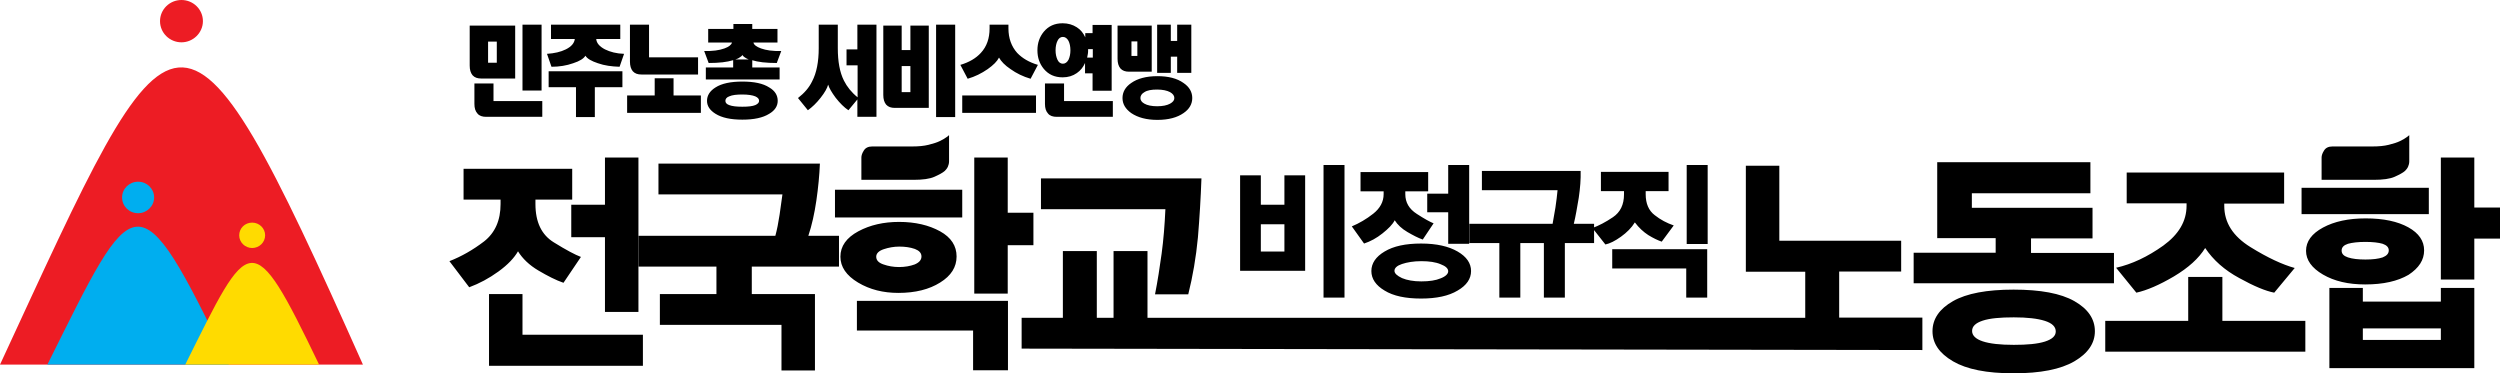 <svg width="221" height="33" viewBox="0 0 221 33" fill="none" xmlns="http://www.w3.org/2000/svg">
<g clip-path="url(#clip0_930_3909)">
<path d="M0 32.231H32.083C15.812 -4.219 15.562 -1.351 0 32.231ZM16.042 0C17.083 0 17.938 0.831 17.938 1.87C17.938 2.889 17.083 3.741 16.042 3.741C15 3.741 14.146 2.909 14.146 1.87C14.146 0.831 15 0 16.042 0Z" fill="#ED1C24"/>
<path d="M4.188 32.231H20.229C12.083 15.316 11.958 16.645 4.188 32.231ZM12.208 16.064C13 16.064 13.625 16.687 13.625 17.456C13.625 18.225 12.979 18.848 12.208 18.848C11.417 18.848 10.792 18.225 10.792 17.456C10.792 16.687 11.417 16.064 12.208 16.064Z" fill="#00AEEF"/>
<path d="M22.292 19.679C22.917 19.679 23.438 20.178 23.438 20.802C23.438 21.425 22.917 21.924 22.292 21.924C21.667 21.924 21.146 21.425 21.146 20.802C21.146 20.178 21.646 19.679 22.292 19.679ZM16.375 32.231H28.208C22.208 19.763 22.104 20.739 16.375 32.231Z" fill="#FFDB00"/>
<path d="M205.229 15.897V13.923C205.229 13.757 205.292 13.549 205.438 13.32C205.583 13.071 205.833 12.947 206.188 12.947H209.729C210.271 12.947 210.75 12.905 211.167 12.801C211.583 12.697 211.917 12.593 212.167 12.469C212.438 12.344 212.625 12.219 212.771 12.115C212.896 12.011 212.979 11.949 212.979 11.949V14.256C212.979 14.443 212.938 14.588 212.875 14.734C212.812 14.879 212.708 15.004 212.604 15.108C212.417 15.274 212.104 15.44 211.688 15.627C211.271 15.814 210.646 15.897 209.833 15.897M76.146 15.897V13.923C76.146 13.757 76.208 13.549 76.354 13.32C76.5 13.071 76.75 12.947 77.104 12.947H80.646C81.188 12.947 81.667 12.905 82.083 12.801C82.5 12.697 82.833 12.593 83.083 12.469C83.354 12.344 83.542 12.219 83.688 12.115C83.812 12.011 83.896 11.949 83.896 11.949V14.256C83.896 14.443 83.854 14.588 83.792 14.734C83.729 14.879 83.625 15.004 83.521 15.108C83.333 15.274 83.021 15.44 82.604 15.627C82.188 15.814 81.562 15.897 80.75 15.897H76.146ZM51.354 22.713C50.854 22.526 50.062 22.111 48.958 21.425C47.875 20.76 47.333 19.638 47.333 18.038V17.643H50.583V14.921H40.979V17.643H44.25V18.038C44.25 19.472 43.771 20.573 42.792 21.342C41.812 22.09 40.792 22.672 39.729 23.087L41.479 25.394C42.375 25.062 43.229 24.605 44.062 24.002C44.896 23.399 45.458 22.797 45.792 22.215C46.188 22.859 46.792 23.441 47.604 23.919C48.417 24.397 49.146 24.771 49.812 24.999L51.354 22.713ZM169.938 30.943V28.075H162.583V24.002H168.063V21.28H157.292V14.65H154.333V24.023H159.583V28.096H101.438V22.194H98.438V28.096H96.958V22.194H93.958V28.096H90.312V30.818L169.938 30.943ZM186.875 25.062V22.36H179.542V21.072H184.979V18.37H174.312V17.082H184.792V14.339H171.25V21.051H176.417V22.339H169.167V25.041H186.875V25.062ZM185.188 29.28C185.188 28.2 184.583 27.306 183.375 26.62C182.167 25.934 180.375 25.602 178 25.602C175.646 25.602 173.854 25.934 172.646 26.62C171.438 27.306 170.833 28.2 170.833 29.28C170.833 30.361 171.438 31.234 172.646 31.94C173.854 32.647 175.625 33 178 33C180.375 33 182.167 32.647 183.375 31.94C184.583 31.234 185.188 30.34 185.188 29.28ZM181.729 29.301C181.729 29.696 181.417 29.987 180.771 30.195C180.125 30.402 179.208 30.485 178.021 30.485C176.812 30.485 175.896 30.382 175.271 30.174C174.646 29.966 174.333 29.654 174.333 29.259C174.333 28.844 174.646 28.553 175.271 28.345C175.896 28.137 176.812 28.054 178.021 28.054C179.208 28.054 180.125 28.158 180.771 28.366C181.417 28.574 181.729 28.885 181.729 29.301ZM202.854 23.69C201.792 23.399 200.479 22.797 198.938 21.841C197.396 20.885 196.625 19.68 196.625 18.204V17.996H201.917V15.253H188V17.975H193.292V18.183C193.292 19.555 192.604 20.718 191.229 21.716C189.854 22.693 188.458 23.358 187.063 23.669L188.854 25.872C189.792 25.664 190.896 25.186 192.167 24.438C193.458 23.669 194.375 22.838 194.938 21.924C195.646 22.984 196.646 23.877 197.958 24.584C199.271 25.311 200.292 25.727 201.042 25.872L202.854 23.69ZM203.792 31.088V28.366H196.458V24.48H193.438V28.366H186.104V31.088H203.792ZM214.708 16.604H203.458V18.931H214.708V16.604ZM221 21.072V18.349H218.729V13.923H215.771V24.708H218.729V21.093H221V21.072ZM214.292 22.132C214.292 21.3 213.833 20.615 212.896 20.095C211.958 19.576 210.708 19.305 209.125 19.305C207.604 19.305 206.354 19.576 205.354 20.116C204.354 20.656 203.854 21.342 203.854 22.173C203.854 22.984 204.354 23.69 205.354 24.272C206.354 24.854 207.583 25.145 209.083 25.145C210.688 25.145 211.958 24.854 212.917 24.293C213.833 23.69 214.292 22.984 214.292 22.132ZM218.729 32.543V25.456H215.771V26.662H208.875V25.456H205.917V32.543H218.729ZM211.167 22.132C211.167 22.422 210.979 22.61 210.625 22.755C210.25 22.88 209.75 22.942 209.104 22.942C208.458 22.942 207.938 22.88 207.562 22.755C207.188 22.63 207 22.443 207 22.152C207 21.861 207.188 21.674 207.562 21.55C207.938 21.446 208.458 21.384 209.104 21.384C209.75 21.384 210.271 21.446 210.625 21.55C210.979 21.674 211.167 21.861 211.167 22.132ZM215.771 30.049H208.875V29.031H215.771V30.049ZM115.375 23.939V15.502H113.542V18.1H111.458V15.502H109.625V23.939H115.375ZM118.854 14.588H117V26.308H118.854V14.588ZM113.542 22.235H111.458V19.825H113.542V22.235ZM129.875 21.55V14.588H128.021V17.123H126.167V18.765H128.021V21.55H129.875ZM126.729 19.742C126.417 19.617 125.917 19.347 125.25 18.911C124.563 18.474 124.229 17.892 124.229 17.165V16.916H126.25V15.212H120.271V16.916H122.313V17.165C122.313 17.83 122 18.412 121.396 18.89C120.792 19.368 120.146 19.742 119.5 20.012L120.583 21.529C121.146 21.342 121.688 21.051 122.208 20.635C122.729 20.22 123.104 19.846 123.292 19.472C123.542 19.866 123.917 20.22 124.417 20.511C124.917 20.802 125.354 21.03 125.771 21.176L126.729 19.742ZM130.042 23.96C130.042 23.274 129.646 22.693 128.854 22.235C128.063 21.778 127 21.529 125.625 21.529C124.25 21.529 123.188 21.758 122.396 22.235C121.625 22.693 121.229 23.274 121.229 23.96C121.229 24.646 121.625 25.228 122.396 25.685C123.167 26.163 124.25 26.392 125.625 26.392C126.979 26.392 128.063 26.163 128.854 25.685C129.646 25.228 130.042 24.646 130.042 23.96ZM128.021 23.981C128.021 24.21 127.792 24.438 127.354 24.605C126.917 24.791 126.354 24.875 125.646 24.875C124.958 24.875 124.375 24.771 123.938 24.584C123.5 24.376 123.271 24.168 123.271 23.939C123.271 23.69 123.5 23.482 123.938 23.337C124.375 23.191 124.958 23.087 125.646 23.087C126.333 23.087 126.917 23.171 127.354 23.358C127.792 23.524 128.021 23.732 128.021 23.981ZM140.917 21.487V19.783H139.125C139.292 19.098 139.417 18.329 139.563 17.477C139.688 16.625 139.75 15.835 139.729 15.108H131V16.812H137.688C137.646 17.269 137.583 17.788 137.5 18.349C137.396 18.911 137.313 19.409 137.25 19.783H129.896V21.487H132.542V26.308H134.396V21.487H136.479V26.308H138.333V21.487H140.917ZM150.958 14.588H149.104V21.57H150.958V14.588ZM147.958 19.929C147.354 19.721 146.792 19.43 146.271 19.015C145.75 18.62 145.479 17.996 145.479 17.186V16.895H147.5V15.191H141.521V16.895H143.562V17.186C143.562 18.1 143.229 18.765 142.583 19.201C141.938 19.638 141.333 19.95 140.771 20.157L141.917 21.612C142.313 21.529 142.771 21.3 143.292 20.926C143.813 20.552 144.229 20.137 144.521 19.659C144.875 20.137 145.292 20.511 145.708 20.781C146.146 21.051 146.542 21.238 146.896 21.363L147.958 19.929ZM150.917 26.308V22.028H142.521V23.732H149.063V26.308H150.917ZM56.438 27.555V13.923H53.479V18.1H50.5V20.968H53.479V27.576H56.438V27.555ZM56.833 32.314V29.592H46.188V25.997H43.229V32.335H56.833V32.314ZM74.167 23.566V20.843H71.458C71.771 19.908 72 18.869 72.167 17.726C72.333 16.583 72.438 15.482 72.479 14.463H58.208V17.186H69.167C69.104 17.684 69.021 18.287 68.917 18.973C68.812 19.68 68.688 20.303 68.542 20.843H56.458V23.566H63.333V25.997H58.333V28.719H69.083V32.751H72.042V25.997H66.458V23.566H74.167ZM85.062 16.77H73.812V19.222H85.062V16.77ZM91.354 21.674V18.807H89.083V13.923H86.125V25.955H89.083V21.674H91.354ZM84.562 22.672C84.562 21.737 84.083 20.989 83.104 20.448C82.125 19.908 80.917 19.617 79.479 19.617C78.125 19.617 76.917 19.887 75.875 20.448C74.833 21.009 74.292 21.758 74.292 22.693C74.292 23.586 74.812 24.355 75.854 24.979C76.896 25.602 78.083 25.893 79.417 25.893C80.917 25.893 82.146 25.581 83.104 24.979C84.083 24.376 84.562 23.607 84.562 22.672ZM89.104 32.751V26.599H75.75V29.218H86.021V32.73H89.104V32.751ZM81.458 22.672C81.458 22.984 81.25 23.212 80.854 23.378C80.458 23.524 79.979 23.607 79.479 23.607C78.979 23.607 78.521 23.524 78.104 23.378C77.667 23.233 77.458 23.004 77.458 22.693C77.458 22.402 77.688 22.173 78.125 22.028C78.562 21.882 79.021 21.799 79.5 21.799C80 21.799 80.458 21.861 80.875 22.007C81.25 22.152 81.458 22.36 81.458 22.672ZM106.208 15.773H92.021V18.495H103.021C102.958 19.887 102.854 21.197 102.688 22.422C102.521 23.649 102.333 24.854 102.104 26.018H105.042C105.438 24.438 105.729 22.755 105.896 20.989C106.042 19.243 106.146 17.497 106.208 15.773Z" fill="black"/>
<path d="M102.292 7.917C102.771 7.917 103.167 8.001 103.437 8.146C103.687 8.292 103.812 8.458 103.812 8.666C103.812 8.873 103.687 9.019 103.437 9.164C103.167 9.31 102.792 9.393 102.292 9.393C101.812 9.393 101.417 9.31 101.167 9.164C100.937 9.04 100.812 8.873 100.812 8.666C100.812 8.458 100.937 8.271 101.167 8.146C101.417 7.98 101.792 7.917 102.292 7.917ZM102.312 6.733C101.333 6.733 100.562 6.941 100 7.336C99.479 7.689 99.229 8.146 99.229 8.666C99.229 9.185 99.479 9.621 100 9.996C100.583 10.39 101.354 10.598 102.312 10.598C103.292 10.598 104.062 10.39 104.625 9.996C105.146 9.642 105.396 9.185 105.396 8.666C105.396 8.146 105.146 7.689 104.625 7.336C104.042 6.92 103.271 6.733 102.312 6.733ZM102.292 2.182V6.442H103.5V5.008H104.062V6.442H105.312V2.182H104.062V3.616H103.5V2.182H102.292ZM101.833 2.265H98.792V5.195C98.792 5.569 98.875 5.839 99.042 6.047C99.229 6.255 99.479 6.338 99.812 6.338H101.812V2.265H101.833ZM100.542 4.946H100.021V3.657H100.542V4.946ZM94.062 7.377H92.375V9.185C92.375 9.559 92.458 9.829 92.646 10.037C92.812 10.245 93.083 10.328 93.417 10.328H98.375V8.936H94.062V7.377ZM96.104 5.091C96.125 4.987 96.146 4.883 96.167 4.759C96.188 4.655 96.188 4.551 96.188 4.447V4.343H96.604V5.091H96.104ZM96.604 2.93H95.938V3.304C95.771 2.93 95.521 2.618 95.188 2.411C94.833 2.182 94.417 2.057 93.938 2.057C93.229 2.057 92.688 2.307 92.271 2.805C91.896 3.263 91.708 3.803 91.708 4.447C91.708 5.091 91.896 5.632 92.271 6.089C92.688 6.587 93.229 6.837 93.938 6.837C94.417 6.837 94.833 6.712 95.188 6.463C95.521 6.234 95.75 5.943 95.917 5.569V6.484H96.583V8.021H98.271V2.203H96.583V2.93H96.604ZM93.958 3.263C94.167 3.263 94.333 3.387 94.458 3.616C94.562 3.824 94.625 4.115 94.625 4.447C94.625 4.78 94.562 5.05 94.458 5.278C94.333 5.507 94.167 5.632 93.958 5.632C93.75 5.632 93.583 5.507 93.479 5.278C93.375 5.05 93.312 4.78 93.312 4.447C93.312 4.115 93.375 3.824 93.479 3.616C93.583 3.387 93.75 3.263 93.958 3.263ZM91.583 8.437H85.062V9.975H91.583V8.437ZM91.75 5.735C90.979 5.507 90.375 5.154 89.917 4.676C89.417 4.115 89.146 3.387 89.146 2.514V2.182H87.479V2.514C87.479 3.387 87.229 4.115 86.708 4.676C86.271 5.154 85.667 5.507 84.896 5.735L85.542 6.962C86.188 6.775 86.771 6.484 87.312 6.11C87.812 5.756 88.146 5.424 88.312 5.091C88.5 5.424 88.833 5.777 89.333 6.11C89.854 6.484 90.458 6.775 91.104 6.962L91.75 5.735ZM82.75 10.349H84.438V2.182H82.75V10.349ZM78.083 2.265V8.395C78.083 8.769 78.167 9.04 78.333 9.247C78.521 9.455 78.771 9.538 79.104 9.538H82.104V2.265H80.479V4.426H79.708V2.265H78.083ZM80.479 8.146H79.708V5.839H80.479V8.146ZM75.812 5.756V8.603C75.271 8.167 74.875 7.668 74.604 7.128C74.229 6.38 74.062 5.424 74.062 4.26V2.182H72.375V4.26C72.375 5.445 72.188 6.442 71.792 7.19C71.521 7.751 71.104 8.229 70.542 8.666L71.417 9.746C71.792 9.476 72.167 9.123 72.542 8.645C72.917 8.167 73.125 7.793 73.208 7.481C73.292 7.772 73.521 8.167 73.875 8.645C74.25 9.123 74.625 9.497 75 9.746L75.792 8.79V10.328H77.479V2.182H75.792V4.364H74.833V5.777H75.812V5.756ZM65.625 8.354C66.125 8.354 66.521 8.416 66.771 8.52C67 8.624 67.104 8.749 67.104 8.915C67.104 9.06 67 9.185 66.771 9.289C66.521 9.393 66.146 9.434 65.625 9.434C65.104 9.434 64.729 9.393 64.458 9.289C64.229 9.206 64.125 9.081 64.125 8.915C64.125 8.749 64.229 8.603 64.458 8.52C64.729 8.395 65.125 8.354 65.625 8.354ZM65.625 7.211C64.604 7.211 63.792 7.377 63.25 7.73C62.75 8.042 62.5 8.437 62.5 8.915C62.5 9.372 62.75 9.746 63.25 10.058C63.812 10.411 64.604 10.577 65.625 10.577C66.646 10.577 67.438 10.411 68 10.058C68.5 9.767 68.75 9.372 68.75 8.915C68.75 8.416 68.5 8.021 68 7.73C67.458 7.377 66.667 7.211 65.625 7.211ZM65 5.258C65.146 5.216 65.292 5.154 65.396 5.07C65.5 5.008 65.583 4.946 65.625 4.863C65.667 4.925 65.729 5.008 65.833 5.07C65.917 5.133 66.042 5.195 66.188 5.258H65ZM66.479 5.32C66.75 5.403 67.062 5.465 67.417 5.507C67.792 5.548 68.208 5.569 68.667 5.569L69.062 4.509C68.312 4.53 67.729 4.447 67.271 4.281C66.875 4.135 66.646 3.969 66.604 3.761H68.729V2.556H66.5V2.12H64.833V2.556H62.604V3.761H64.708C64.646 3.969 64.438 4.135 64.042 4.281C63.583 4.447 63 4.53 62.25 4.509L62.646 5.569C63.083 5.569 63.5 5.548 63.875 5.507C64.229 5.465 64.542 5.403 64.812 5.32V5.964H62.396V7.024H68.917V5.964H66.5V5.32H66.479ZM55.438 8.437V9.975H61.958V8.437H59.542V6.92H57.875V8.437H55.438ZM57.375 2.182H55.688V5.445C55.688 5.819 55.771 6.089 55.938 6.297C56.125 6.504 56.375 6.587 56.708 6.587H61.708V5.07H57.375V2.182ZM55.021 7.71V6.297H48.5V7.71H50.917V10.349H52.583V7.71H55.021ZM52.708 3.45H54.833V2.182H48.708V3.45H50.812C50.771 3.803 50.521 4.115 50.021 4.364C49.562 4.593 49 4.717 48.354 4.759L48.75 5.902C49.438 5.902 50.083 5.798 50.667 5.59C51.25 5.403 51.604 5.174 51.75 4.925C51.917 5.195 52.292 5.403 52.854 5.59C53.438 5.798 54.083 5.881 54.771 5.902L55.167 4.759C54.5 4.738 53.938 4.593 53.479 4.364C53 4.115 52.729 3.803 52.708 3.45ZM43.625 7.377H41.938V9.185C41.938 9.559 42.021 9.829 42.208 10.037C42.375 10.245 42.646 10.328 42.979 10.328H47.938V8.936H43.625V7.377ZM46.188 8.001H47.875V2.182H46.188V8.001ZM43.917 5.548H43.146V3.678H43.917V5.548ZM45.542 2.265H41.521V5.798C41.521 6.172 41.604 6.442 41.771 6.65C41.958 6.858 42.208 6.941 42.542 6.941H45.542V2.265Z" fill="black"/>
</g>
<defs>
<clipPath id="clip0_930_3909">
<rect width="221" height="33" fill="white"/>
</clipPath>
</defs>
</svg>
